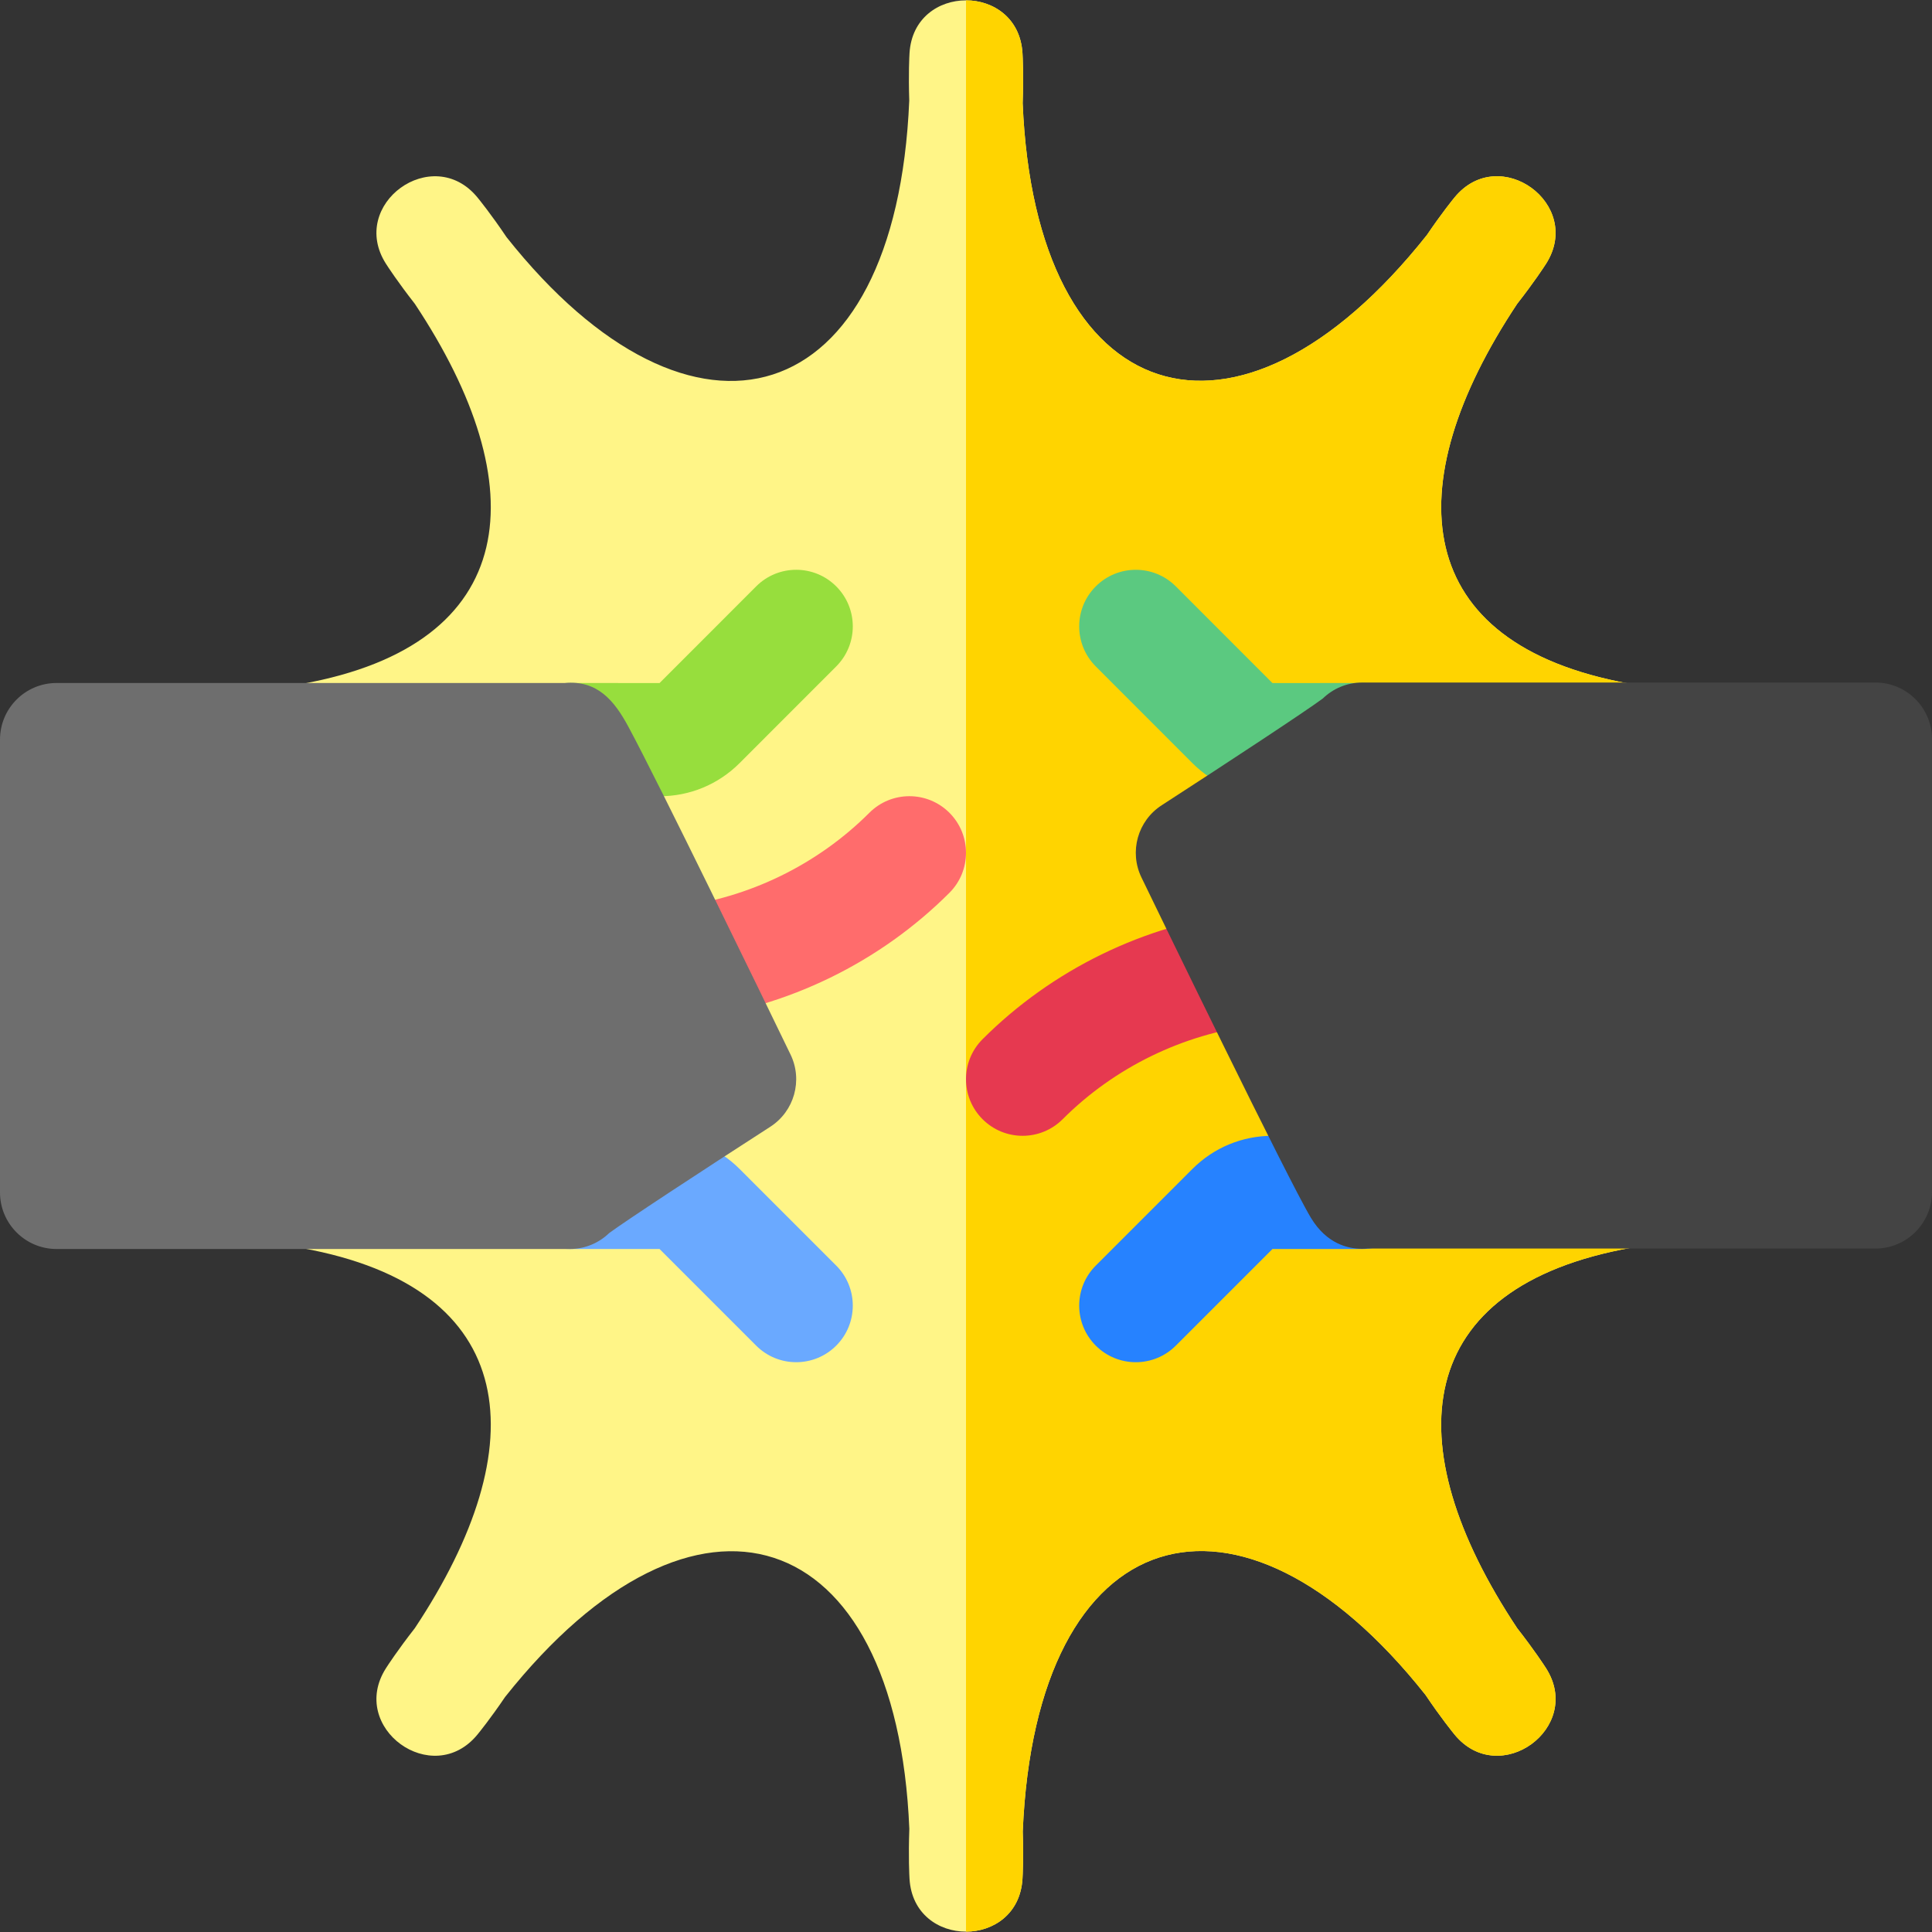 <svg id="Capa_1" enable-background="new 0 0 512 512" height="512" viewBox="0 0 512 512" width="512" xmlns="http://www.w3.org/2000/svg"><rect x="0" y="0" width="512" height="512" fill="#333333" stroke="none"/><g><path d="m432.4 330.65c-58.08 10.36-62.96 51.72-30.33 100.84 4.54 5.8 7.2 9.91 7.65 10.61 10.05 15.78-12.35 32.02-24.23 17.6-.52-.64-3.62-4.44-7.73-10.55-49.33-62.23-103.24-46.92-106.72 36.22.23 7.05-.02 11.72-.07 12.53-.56 9.35-7.77 14.01-14.97 14.01-7.21 0-14.41-4.67-14.97-14.01-.05-.83-.32-5.79-.05-13.24-3.38-81.4-56.7-98.49-107.12-34.95-3.92 5.78-6.84 9.37-7.35 9.99-11.9 14.45-34.27-1.85-24.23-17.6.45-.7 3.11-4.81 7.65-10.61 32.19-48.47 28.26-90.22-29.91-100.73-8.15-1.47-13.56-9.28-12.09-17.43.02-.1 1.31-107.41 0-114.66-1.47-8.15 3.94-15.96 12.09-17.43 58.19-10.52 62.09-52.28 29.91-100.73-4.54-5.8-7.2-9.91-7.65-10.61-10.05-15.78 12.35-32.02 24.23-17.6.52.64 3.62 4.44 7.73 10.55 49.34 62.23 103.24 46.92 106.72-36.22-.23-7.05.02-11.72.07-12.53.56-9.35 7.77-14.01 14.97-14.01 7.21 0 14.41 4.67 14.97 14.01.05.83.32 5.79.05 13.24 3.37 81.39 56.7 98.5 107.12 34.95 3.92-5.78 6.84-9.37 7.35-9.99 11.9-14.44 34.27 1.84 24.23 17.6-.45.7-3.11 4.81-7.65 10.61-32.18 48.45-28.19 90.06 29.49 100.62 8.15 1.49 13.55 9.3 12.06 17.45l.91 114.67c1.45 8.15-3.98 15.94-12.13 17.4z" fill="#fff587"/><path d="m432.4 330.65c-58.08 10.36-62.96 51.72-30.33 100.84 4.54 5.8 7.2 9.91 7.65 10.61 10.05 15.78-12.35 32.02-24.23 17.6-.52-.64-3.62-4.44-7.73-10.55-49.33-62.23-103.24-46.92-106.72 36.22.23 7.05-.02 11.72-.07 12.53-.56 9.35-7.77 14.01-14.97 14.01v-511.82c7.21 0 14.41 4.67 14.97 14.01.05.83.32 5.79.05 13.24 3.37 81.39 56.7 98.5 107.12 34.95 3.92-5.78 6.84-9.37 7.35-9.99 11.9-14.44 34.27 1.84 24.23 17.6-.45.7-3.11 4.81-7.65 10.61-32.18 48.45-28.19 90.06 29.49 100.62 8.15 1.49 13.55 9.3 12.06 17.45l.91 114.67c1.45 8.15-3.98 15.94-12.13 17.4z" fill="#ffd400"/><g><path d="m174.788 211.017c-.008 0-.014 0-.021 0l-23.778-.017c-8.284-.006-14.995-6.726-14.989-15.01.006-8.28 6.721-14.99 15-14.99h.011l23.777.017 25.602-25.62c5.855-5.861 15.354-5.863 21.213-.007 5.86 5.856 5.863 15.353.008 21.213l-25.602 25.62c-5.668 5.671-13.204 8.794-21.221 8.794z" fill="#97de3d"/></g><g><path d="m200.394 356.606-25.607-25.606h-23.787c-8.284 0-15-6.716-15-15s6.716-15 15-15h23.787c8.013 0 15.546 3.12 21.212 8.786l25.607 25.608c5.858 5.858 5.858 15.355 0 21.213-5.857 5.857-15.355 5.859-21.212-.001z" fill="#6aa9ff"/></g><g><g><g><path d="m290.394 356.607c-5.858-5.858-5.858-15.355 0-21.213l25.606-25.607c5.667-5.667 13.2-8.787 21.213-8.787h23.787c8.284 0 15 6.716 15 15s-6.716 15-15 15h-23.787l-25.606 25.606c-5.858 5.858-15.356 5.859-21.213.001z" fill="#2682ff"/></g></g></g><g><path d="m337.212 211.017c-8.017 0-15.552-3.122-21.22-8.793l-25.603-25.62c-5.855-5.86-5.853-15.357.008-21.213 5.858-5.856 15.356-5.852 21.213.007l25.602 25.62 23.777-.018h.011c8.279 0 14.994 6.709 15 14.99.006 8.284-6.705 15.005-14.989 15.01l-23.777.017c-.007 0-.015 0-.022 0z" fill="#5bc980"/></g><g><path d="m166.152 257.064c-1.008-8.223 4.841-15.706 13.063-16.714 19.271-2.363 37.447-11.226 51.178-24.957 5.857-5.858 15.355-5.858 21.213 0s5.858 15.355 0 21.213c-18.441 18.442-42.854 30.347-68.74 33.521-8.224 1.009-15.705-4.841-16.714-13.063z" fill="#ff6c6c"/></g><g><g><path d="m260.394 296.607c-5.858-5.858-5.858-15.355 0-21.213 18.447-18.448 42.867-30.353 68.761-33.523 8.238-1.007 15.706 4.844 16.712 13.066 1.007 8.223-4.843 15.705-13.065 16.712-19.278 2.36-37.459 11.224-51.194 24.959-5.858 5.856-15.357 5.857-21.214-.001z" fill="#e63950"/></g></g><g><path d="m151 331h-136c-8.284 0-15-6.716-15-15v-120c0-8.284 6.716-15 15-15h134.644c8.675-.772 13.136 4.634 16.888 11.595 8.239 15.282 35.491 71.394 42.973 86.876 3.3 6.823.99 15.036-5.381 19.14-18.096 11.656-38.421 24.999-42.701 28.178-2.7 2.607-6.374 4.211-10.423 4.211z" fill="#6e6e6e"/></g><g><path d="m360.948 330.943c-3.767 0-9.385-1.342-13.526-8.186-6.031-9.983-40.794-81.686-44.923-90.221-3.3-6.815-1.003-15.02 5.355-19.132 18.098-11.704 38.424-25.101 42.703-28.292 2.7-2.619 6.383-4.232 10.442-4.232h136c8.284 0 15 6.716 15 15v120c0 8.284-6.716 15-15 15h-134.644c-.43.039-.902.063-1.407.063z" fill="#444"/></g></g></svg>